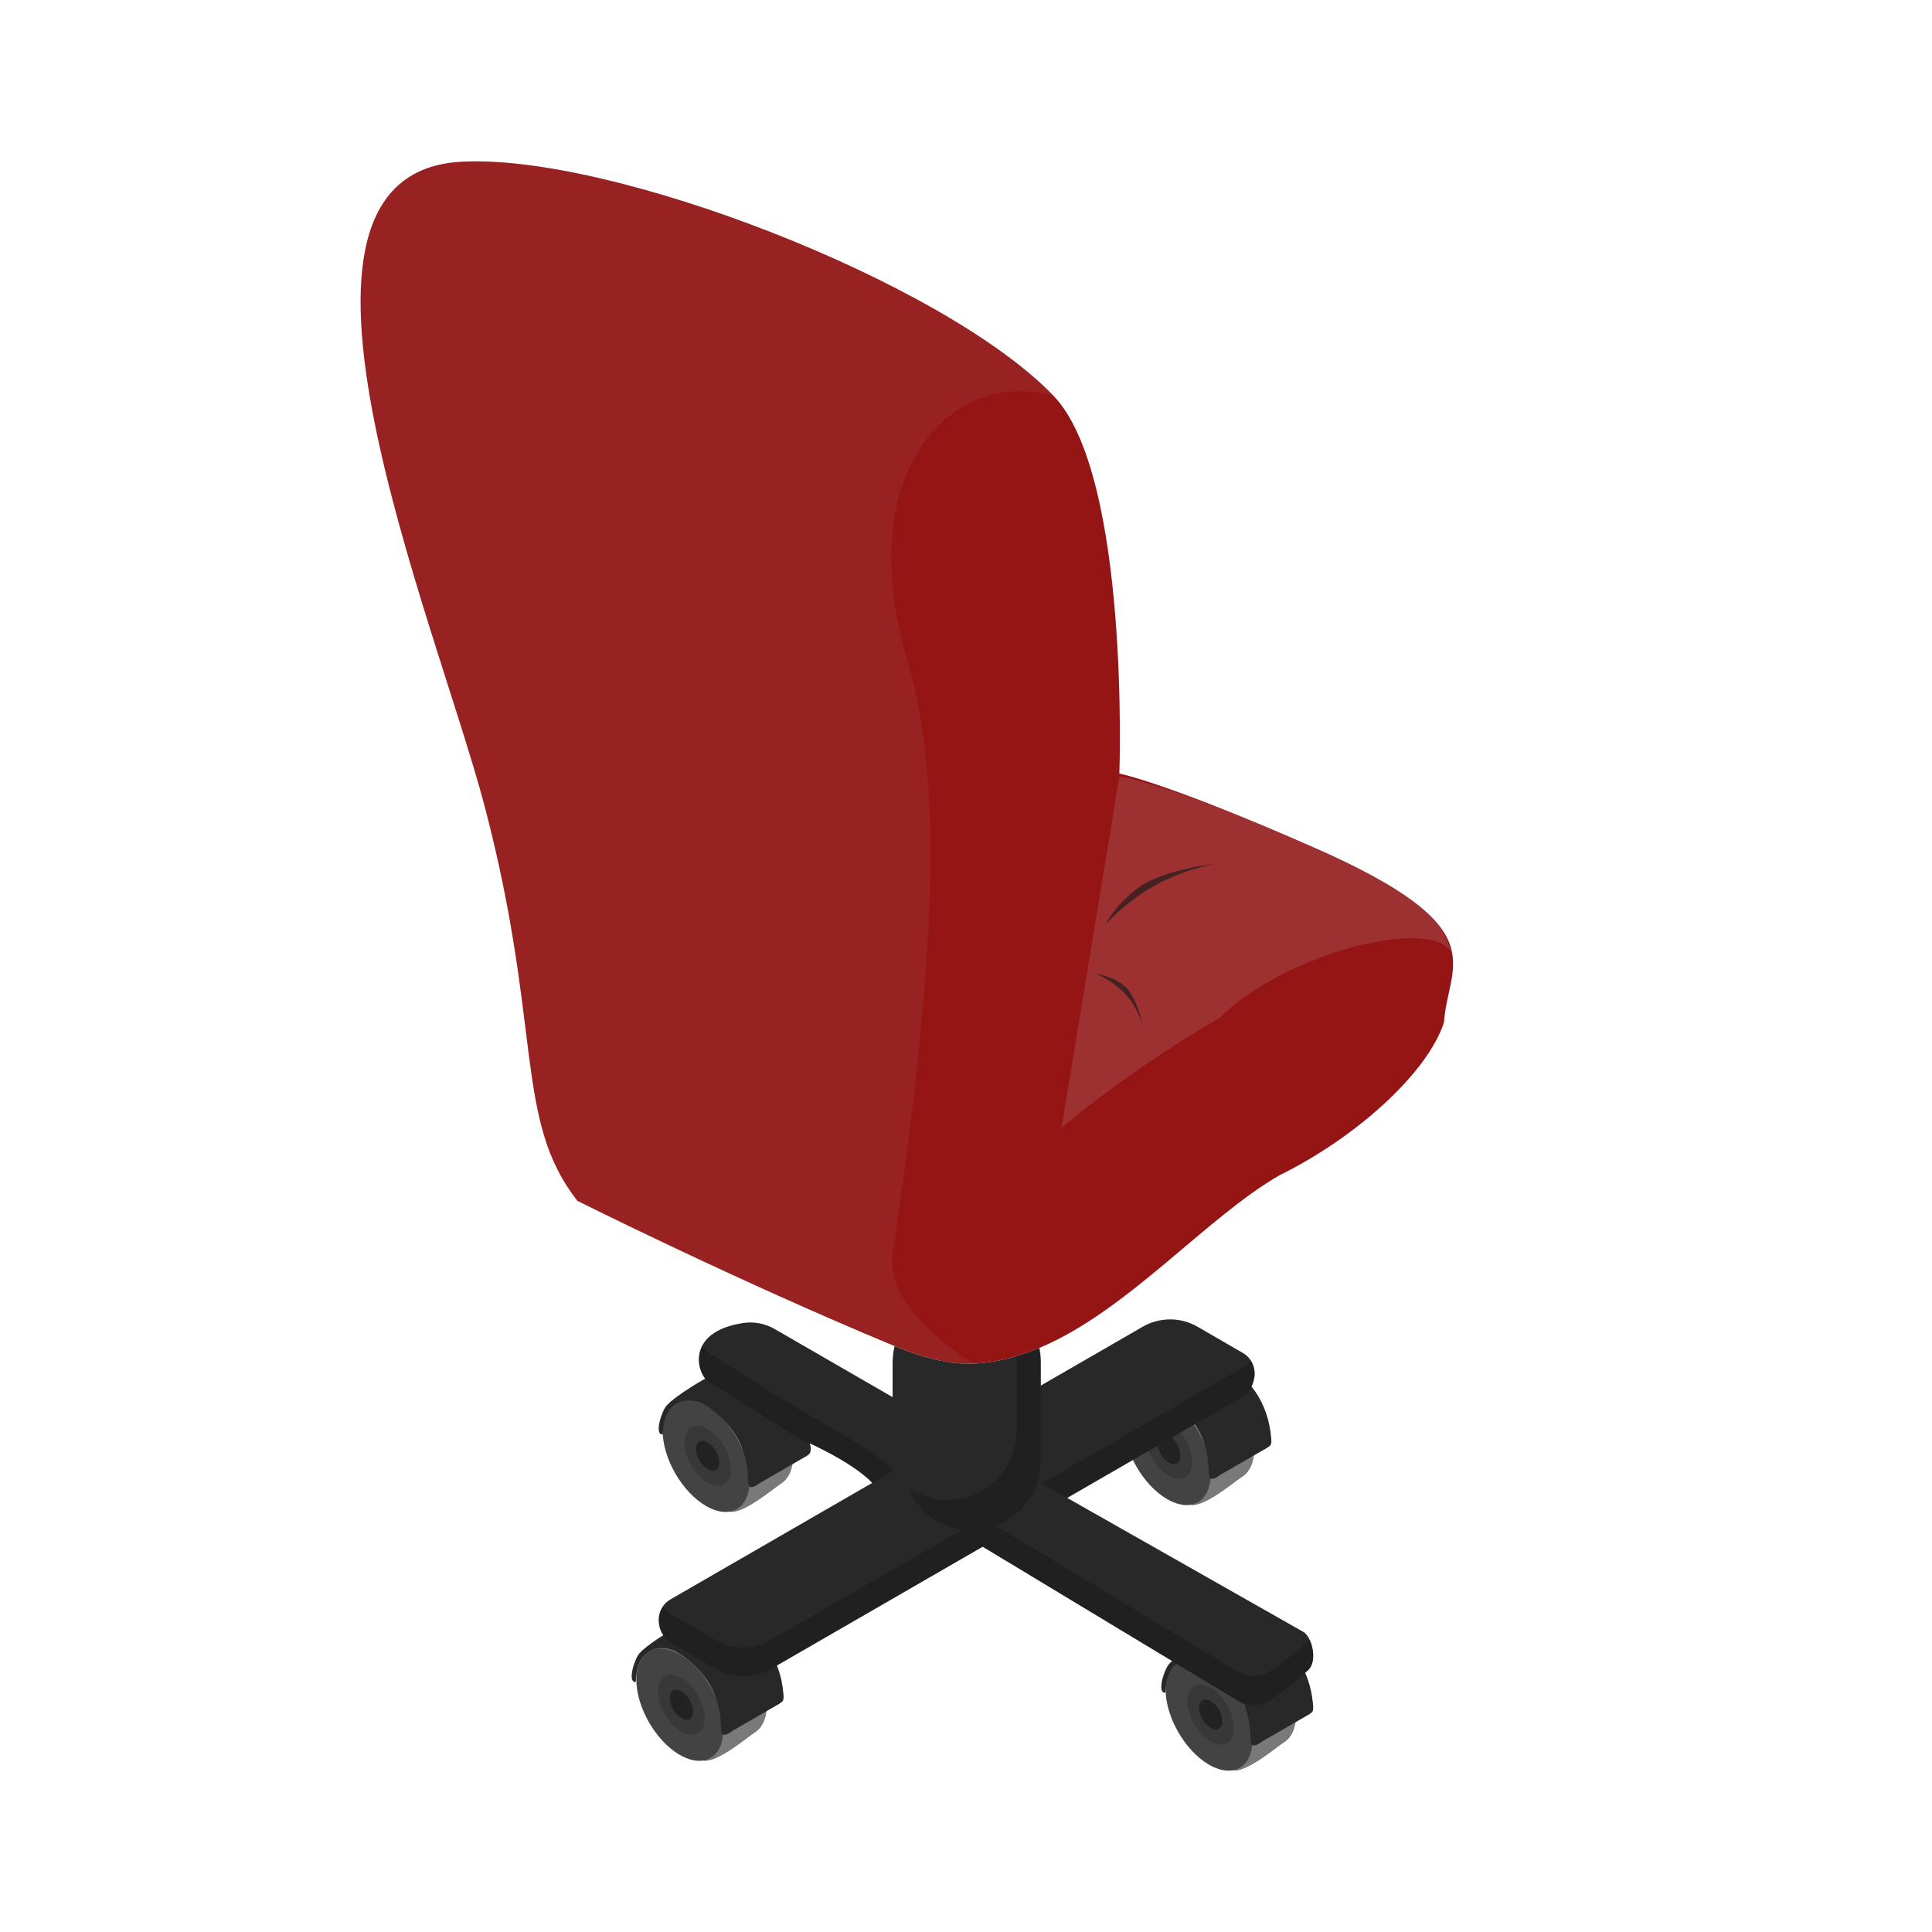 <?xml version="1.0" encoding="UTF-8" standalone="no"?><!DOCTYPE svg PUBLIC "-//W3C//DTD SVG 1.1//EN" "http://www.w3.org/Graphics/SVG/1.1/DTD/svg11.dtd"><svg width="100%" height="100%" viewBox="0 0 200 200" version="1.1" xmlns="http://www.w3.org/2000/svg" xmlns:xlink="http://www.w3.org/1999/xlink" xml:space="preserve" xmlns:serif="http://www.serif.com/" style="fill-rule:evenodd;clip-rule:evenodd;stroke-linejoin:round;stroke-miterlimit:2;"><path d="M121.321,172.564c0.436,-1.058 4.046,-2.527 4.665,-2.791c1.19,-0.508 2.157,-0.953 3.674,-0.077c2.483,1.433 4.499,4.925 4.499,7.792c0,1.395 -0.476,2.386 -1.252,2.872c-0.766,0.48 -3.875,3.159 -5.319,2.904c-0.7,0.115 -1.533,-0.065 -2.427,-0.581c-2.483,-1.433 -4.499,-4.925 -4.499,-7.792c0,-0.992 0.241,-1.78 0.659,-2.327Z" style="fill:#282828;fill-opacity:0.87;"/><path d="M121.321,172.564c0.436,-1.058 4.046,-2.527 4.665,-2.791c1.19,-0.508 2.157,-0.953 3.674,-0.077c2.483,1.433 4.499,4.925 4.499,7.792c0,1.395 -0.476,2.386 -1.252,2.872c-0.766,0.48 -3.875,3.159 -5.319,2.904c1.246,-0.205 2.072,-1.343 2.072,-3.178c0,-2.867 -2.016,-6.359 -4.499,-7.793c-1.624,-0.938 -3.049,-0.764 -3.84,0.271Z" style="fill:#818181;fill-opacity:0.87;"/><path d="M125.326,174.7c1.333,0.769 2.414,2.643 2.414,4.182c0,1.538 -1.081,2.163 -2.414,1.393c-1.332,-0.769 -2.414,-2.643 -2.414,-4.181c0,-1.539 1.082,-2.163 2.414,-1.394Z" style="fill:#282828;fill-opacity:0.4;"/><path d="M125.326,176.096c0.665,0.384 1.205,1.319 1.205,2.087c0,0.769 -0.54,1.08 -1.205,0.696c-0.665,-0.384 -1.205,-1.319 -1.205,-2.087c0,-0.768 0.54,-1.08 1.205,-0.696Z" style="fill-opacity:0.4;"/><path d="M66.532,171.548c0.436,-1.059 4.045,-2.528 4.664,-2.792c1.191,-0.508 2.158,-0.953 3.675,-0.077c2.483,1.434 4.499,4.925 4.499,7.793c0,1.394 -0.477,2.386 -1.252,2.871c-0.766,0.48 -3.875,3.16 -5.319,2.904c-0.701,0.115 -1.534,-0.065 -2.427,-0.58c-2.483,-1.434 -4.499,-4.926 -4.499,-7.793c0,-0.991 0.241,-1.779 0.659,-2.326Z" style="fill:#282828;fill-opacity:0.87;"/><path d="M66.532,171.548c0.436,-1.059 4.045,-2.528 4.664,-2.792c1.191,-0.508 2.158,-0.953 3.675,-0.077c2.483,1.434 4.499,4.925 4.499,7.793c0,1.394 -0.477,2.386 -1.252,2.871c-0.766,0.48 -3.875,3.16 -5.319,2.904c1.246,-0.205 2.072,-1.342 2.072,-3.178c0,-2.867 -2.016,-6.359 -4.499,-7.792c-1.624,-0.938 -3.049,-0.765 -3.84,0.271Z" style="fill:#818181;fill-opacity:0.87;"/><path d="M70.537,173.683c1.332,0.77 2.414,2.643 2.414,4.182c0,1.538 -1.082,2.163 -2.414,1.394c-1.333,-0.77 -2.414,-2.643 -2.414,-4.182c-0,-1.538 1.081,-2.163 2.414,-1.394Z" style="fill:#282828;fill-opacity:0.4;"/><path d="M70.537,175.079c0.665,0.384 1.205,1.32 1.205,2.088c0,0.768 -0.54,1.08 -1.205,0.696c-0.665,-0.384 -1.205,-1.32 -1.205,-2.088c-0,-0.768 0.54,-1.08 1.205,-0.696Z" style="fill-opacity:0.4;"/><path d="M116.989,145.073c0.436,-1.058 4.045,-2.527 4.664,-2.791c1.191,-0.508 2.158,-0.953 3.675,-0.077c2.483,1.433 4.499,4.925 4.499,7.792c-0,1.395 -0.477,2.386 -1.252,2.872c-0.766,0.48 -3.876,3.159 -5.319,2.904c-0.701,0.115 -1.534,-0.065 -2.427,-0.581c-2.483,-1.433 -4.499,-4.925 -4.499,-7.792c-0,-0.992 0.241,-1.779 0.659,-2.327Z" style="fill:#282828;fill-opacity:0.87;"/><path d="M116.989,145.073c0.436,-1.058 4.045,-2.527 4.664,-2.791c1.191,-0.508 2.158,-0.953 3.675,-0.077c2.483,1.433 4.499,4.925 4.499,7.792c-0,1.395 -0.477,2.386 -1.252,2.872c-0.766,0.48 -3.876,3.159 -5.319,2.904c1.246,-0.205 2.072,-1.343 2.072,-3.178c-0,-2.867 -2.016,-6.359 -4.499,-7.793c-1.625,-0.938 -3.049,-0.764 -3.84,0.271Z" style="fill:#818181;fill-opacity:0.87;"/><path d="M120.994,147.209c1.332,0.769 2.414,2.643 2.414,4.182c-0,1.538 -1.082,2.163 -2.414,1.393c-1.333,-0.769 -2.414,-2.642 -2.414,-4.181c-0,-1.539 1.081,-2.163 2.414,-1.394Z" style="fill:#282828;fill-opacity:0.4;"/><path d="M120.994,148.605c0.665,0.384 1.205,1.32 1.205,2.088c-0,0.768 -0.54,1.079 -1.205,0.695c-0.665,-0.384 -1.205,-1.319 -1.205,-2.087c-0,-0.768 0.54,-1.08 1.205,-0.696Z" style="fill-opacity:0.4;"/><path d="M69.254,145.784c0.436,-1.059 4.045,-2.528 4.664,-2.792c1.191,-0.508 2.158,-0.953 3.675,-0.077c2.483,1.434 4.499,4.925 4.499,7.793c-0,1.394 -0.477,2.386 -1.252,2.871c-0.766,0.48 -3.876,3.16 -5.319,2.904c-0.701,0.115 -1.534,-0.065 -2.427,-0.58c-2.483,-1.434 -4.499,-4.926 -4.499,-7.793c-0,-0.991 0.241,-1.779 0.659,-2.326Z" style="fill:#282828;fill-opacity:0.87;"/><path d="M69.254,145.784c0.436,-1.059 4.045,-2.528 4.664,-2.792c1.191,-0.508 2.158,-0.953 3.675,-0.077c2.483,1.434 4.499,4.925 4.499,7.793c-0,1.394 -0.477,2.386 -1.252,2.871c-0.766,0.48 -3.876,3.16 -5.319,2.904c1.246,-0.205 2.072,-1.342 2.072,-3.178c-0,-2.867 -2.016,-6.359 -4.499,-7.792c-1.625,-0.938 -3.049,-0.764 -3.84,0.271Z" style="fill:#818181;fill-opacity:0.87;"/><path d="M73.259,147.919c1.332,0.77 2.414,2.643 2.414,4.182c-0,1.539 -1.082,2.163 -2.414,1.394c-1.333,-0.769 -2.415,-2.643 -2.415,-4.182c0,-1.538 1.082,-2.163 2.415,-1.394Z" style="fill:#282828;fill-opacity:0.4;"/><path d="M73.259,149.315c0.665,0.385 1.205,1.32 1.205,2.088c-0,0.768 -0.54,1.08 -1.205,0.696c-0.665,-0.384 -1.205,-1.32 -1.205,-2.088c-0,-0.768 0.54,-1.08 1.205,-0.696Z" style="fill-opacity:0.4;"/><path d="M77.959,153.925c-0.998,0.227 -0.019,-1.116 -1.181,-4.156c-0.698,-1.828 -2.425,-3.515 -3.918,-4.377c-0.866,-0.5 -2.225,-0.664 -3.187,0.164c-1.163,1.001 -0.996,2.939 -1.078,2.942c-0.883,0.04 -0.126,-2.377 0.396,-2.973c0.947,-1.081 4.171,-2.965 4.948,-3.296c1.494,-0.637 2.707,-1.195 4.61,-0.097c2.469,1.426 4.57,4.474 5.335,7.468c0.069,0.269 0.079,0.601 -0.041,0.821c-0.12,0.22 -0.679,0.499 -0.679,0.499l-4.546,2.625c-0,-0 -0.425,0.327 -0.659,0.38Z" style="fill:#282828;"/><path d="M75.161,179.557c-0.998,0.227 -0.019,-1.116 -1.18,-4.156c-0.699,-1.828 -2.426,-3.515 -3.919,-4.377c-0.866,-0.5 -2.225,-0.664 -3.186,0.164c-1.163,1.001 -0.997,2.939 -1.079,2.942c-0.882,0.04 -0.126,-2.377 0.396,-2.973c0.947,-1.081 4.171,-2.965 4.948,-3.296c1.494,-0.637 2.506,-0.731 4.61,-0.097c3.152,0.951 5.044,4.144 5.335,7.468c0.025,0.276 0.079,0.601 -0.041,0.821c-0.12,0.22 -0.679,0.499 -0.679,0.499l-4.546,2.625c0,-0 -0.425,0.327 -0.659,0.38Z" style="fill:#282828;"/><path d="M125.655,153.061c-0.998,0.228 -0.019,-1.116 -1.181,-4.155c-0.698,-1.829 -2.425,-3.516 -3.918,-4.377c-0.867,-0.501 -2.225,-0.664 -3.187,0.163c-1.163,1.001 -0.996,2.939 -1.078,2.943c-0.883,0.039 -0.126,-2.378 0.396,-2.974c0.946,-1.08 4.171,-2.964 4.948,-3.296c1.494,-0.637 2.506,-0.731 4.61,-0.096c3.152,0.95 5.044,4.143 5.335,7.468c0.024,0.276 0.079,0.601 -0.041,0.821c-0.12,0.22 -0.68,0.499 -0.68,0.499l-4.545,2.624c-0,0 -0.425,0.327 -0.659,0.38Z" style="fill:#282828;"/><path d="M129.987,180.662c-0.998,0.228 -0.019,-1.116 -1.18,-4.156c-0.699,-1.828 -2.426,-3.515 -3.919,-4.376c-0.866,-0.501 -2.225,-0.665 -3.186,0.163c-1.163,1.001 -0.997,2.939 -1.079,2.943c-0.882,0.039 -0.126,-2.378 0.396,-2.974c0.947,-1.08 4.171,-2.964 4.948,-3.296c1.494,-0.637 2.506,-0.731 4.61,-0.096c3.152,0.95 5.044,4.143 5.335,7.468c0.025,0.276 0.079,0.601 -0.041,0.821c-0.12,0.22 -0.679,0.499 -0.679,0.499l-4.546,2.624c0,0 -0.425,0.327 -0.659,0.38Z" style="fill:#282828;"/><path d="M115.876,80.077c-0,0 1.115,-30.836 -6.813,-39.103c-11.314,-11.797 -45.886,-25.175 -61.428,-24.223c-22.137,1.355 -2.484,47.61 2.536,66.711c6.025,22.925 3.01,32.48 9.608,40.853c-0,0 16.412,8.221 32.826,15.032c3.003,1.246 5.8,1.934 8.217,1.817c2.38,-0.115 4.683,-0.731 6.92,-1.687c9.102,-3.892 17.107,-13.424 24.695,-17.804c7.854,-3.862 15.311,-10.527 17.046,-15.837c0.367,-6.026 5.667,-9.707 -13.537,-18.139c-15.23,-6.687 -20.07,-7.62 -20.07,-7.62Z" style="fill:#951515;"/><path d="M92.402,129.804c5.106,-34.3 4.806,-50.28 1.475,-61.659c-5.677,-19.392 4.675,-30.136 15.186,-27.171c-0,0 -0.852,-0.858 -1.321,-1.289c-12.476,-11.46 -45.129,-23.851 -60.107,-22.934c-22.137,1.355 -2.484,47.61 2.536,66.711c6.025,22.925 3.01,32.48 9.608,40.853c-0,0 16.412,8.221 32.826,15.032c1.876,0.779 3.672,1.339 5.345,1.622c1.005,0.169 2.872,0.195 2.872,0.195c0,-0 -9.31,-5.382 -8.42,-11.36Z" style="fill:#c7c7c7;fill-opacity:0.07;"/><path d="M115.876,80.379l-5.978,36.358c-0,0 6.835,-5.861 16.287,-11.318c6.914,-6.906 22.836,-10.842 24.191,-6.455c-0,0 -0.623,-2.284 -1.719,-3.537c-1.898,-2.17 -5.647,-4.629 -12.711,-7.73c-15.23,-6.687 -20.07,-7.318 -20.07,-7.318Z" style="fill:#c7c7c7;fill-opacity:0.07;"/><path d="M115.876,80.379l-5.978,36.358c-0,0 6.835,-5.861 16.287,-11.318c6.914,-6.906 22.836,-10.842 24.191,-6.455c-0,0 -0.623,-2.284 -1.719,-3.537c-1.898,-2.17 -5.647,-4.629 -12.711,-7.73c-15.23,-6.687 -20.07,-7.318 -20.07,-7.318Z" style="fill:#dbdbdb;fill-opacity:0.09;"/><path d="M119.317,91.061c2.997,-1.33 6.601,-1.645 6.601,-1.645c-0,-0 -2.86,0.38 -6.194,2.152c-2.968,1.576 -5.322,4.15 -5.322,4.15c0,0 1.75,-3.252 4.915,-4.657Z" style="fill:#1b1b1b;fill-opacity:0.68;"/><path d="M116.912,102.639c1.03,1.459 1.364,3.503 1.364,3.503c-0,0 -0.356,-1.593 -1.708,-3.15c-1.204,-1.385 -3.092,-2.183 -3.092,-2.183c-0,-0 2.348,0.289 3.436,1.83Z" style="fill:#1b1b1b;fill-opacity:0.68;"/><path d="M92.605,139.347c-0.133,0.566 -0.203,1.156 -0.203,1.763l-0,9.636c-0,4.233 3.436,7.67 7.67,7.67c4.233,0 7.67,-3.437 7.67,-7.67l-0,-9.636c-0,-0.537 -0.055,-1.06 -0.16,-1.565c-2.186,0.917 -4.437,1.507 -6.76,1.619c-2.416,0.117 -5.213,-0.571 -8.217,-1.817Z" style="fill:#282828;"/><path d="M99.038,148.461c0,-0 -14.362,-8.292 -18.857,-10.888c-0.999,-0.576 -2.166,-0.79 -3.304,-0.605c-5.989,0.931 -4.722,5.315 -3.537,6.057c2.198,1.374 9.457,5.928 9.457,5.928c0,0 5.43,2.287 7.49,4.56c0,0 -16.256,9.386 -20.883,12.057c-0.752,0.434 -1.215,1.236 -1.215,2.104c0,0.001 0,0.001 0,0.001c0,1.051 0.561,2.022 1.471,2.548c1.304,0.752 3.235,1.867 4.781,2.76c1.547,0.893 3.453,0.893 5,-0c6.292,-3.633 22.284,-12.866 22.284,-12.866c-0,-0 20.734,12.511 26.583,16.041c0.953,0.576 2.156,0.54 3.074,-0.091c1.183,-0.816 2.824,-2.009 4.069,-3.207c0.883,-0.848 0.48,-3.073 -0.393,-3.835c-0.038,-0.032 -0.078,-0.059 -0.12,-0.083c-1.015,-0.581 -24.462,-13.878 -24.462,-13.878c-0,0 13.389,-7.73 17.928,-10.35c0.917,-0.53 1.481,-1.511 1.477,-2.57c-0,-0 -0,-0.001 -0,-0.001c-0.004,-0.855 -0.461,-1.644 -1.201,-2.073c-1.204,-0.697 -3.106,-1.798 -4.699,-2.72c-1.76,-1.019 -3.93,-1.021 -5.692,-0.004c-5.969,3.447 -19.251,11.115 -19.251,11.115Z" style="fill:#282828;"/><path d="M99.6,158.349l-19.791,11.426c-1.775,1.025 -3.962,1.025 -5.737,-0c-1.528,-0.882 -3.336,-1.926 -4.54,-2.621c-0.361,-0.209 -0.662,-0.494 -0.887,-0.829c-0.292,0.435 -0.456,0.954 -0.456,1.497c0,0 0,0.001 0,0.001c0,0.96 0.512,1.846 1.343,2.325c1.204,0.696 3.012,1.74 4.54,2.622c1.775,1.025 3.962,1.025 5.737,-0c6.524,-3.767 21.916,-12.653 21.916,-12.653c-0,-0 20.213,12.197 26.354,15.903c1.103,0.666 2.495,0.619 3.551,-0.12c1.155,-0.81 2.66,-1.923 3.821,-3.04c0.683,-0.656 0.597,-2.136 0.118,-3.125c-0.036,0.046 -0.075,0.09 -0.118,0.13c-1.161,1.117 -2.666,2.23 -3.821,3.04c-1.056,0.739 -2.448,0.786 -3.551,0.12l-24.97,-15.068c2.706,-1.021 4.633,-3.637 4.633,-6.699l-0,-10.661c-0,-0.369 -0.028,-0.731 -0.082,-1.085c-0.8,0.338 -1.608,0.633 -2.426,0.877l0,7.73c0,3.951 -3.207,7.158 -7.157,7.158c-1.532,0 -2.952,-0.482 -4.116,-1.302c0.95,2.314 3.08,4.021 5.639,4.374Zm29.825,-17.534c-0.224,0.333 -0.523,0.616 -0.883,0.824c-4.397,2.538 -20.672,11.919 -20.672,11.919l2.617,1.484l18.055,-10.408c0.832,-0.481 1.343,-1.37 1.339,-2.33c0,-0.001 0,-0.002 0,-0.002c-0.002,-0.539 -0.165,-1.054 -0.456,-1.487Zm-56.713,-1.542c-0.829,1.538 -0.085,3.305 0.628,3.752c2.198,1.374 9.457,5.928 9.457,5.928c0,0 4.501,1.812 7.522,4.55l2.157,-1.245c-2.06,-2.274 -9.679,-6.3 -9.679,-6.3c0,0 -7.259,-4.553 -9.457,-5.928c-0.222,-0.139 -0.448,-0.407 -0.628,-0.757Z" style="fill-opacity:0.21;"/></svg>